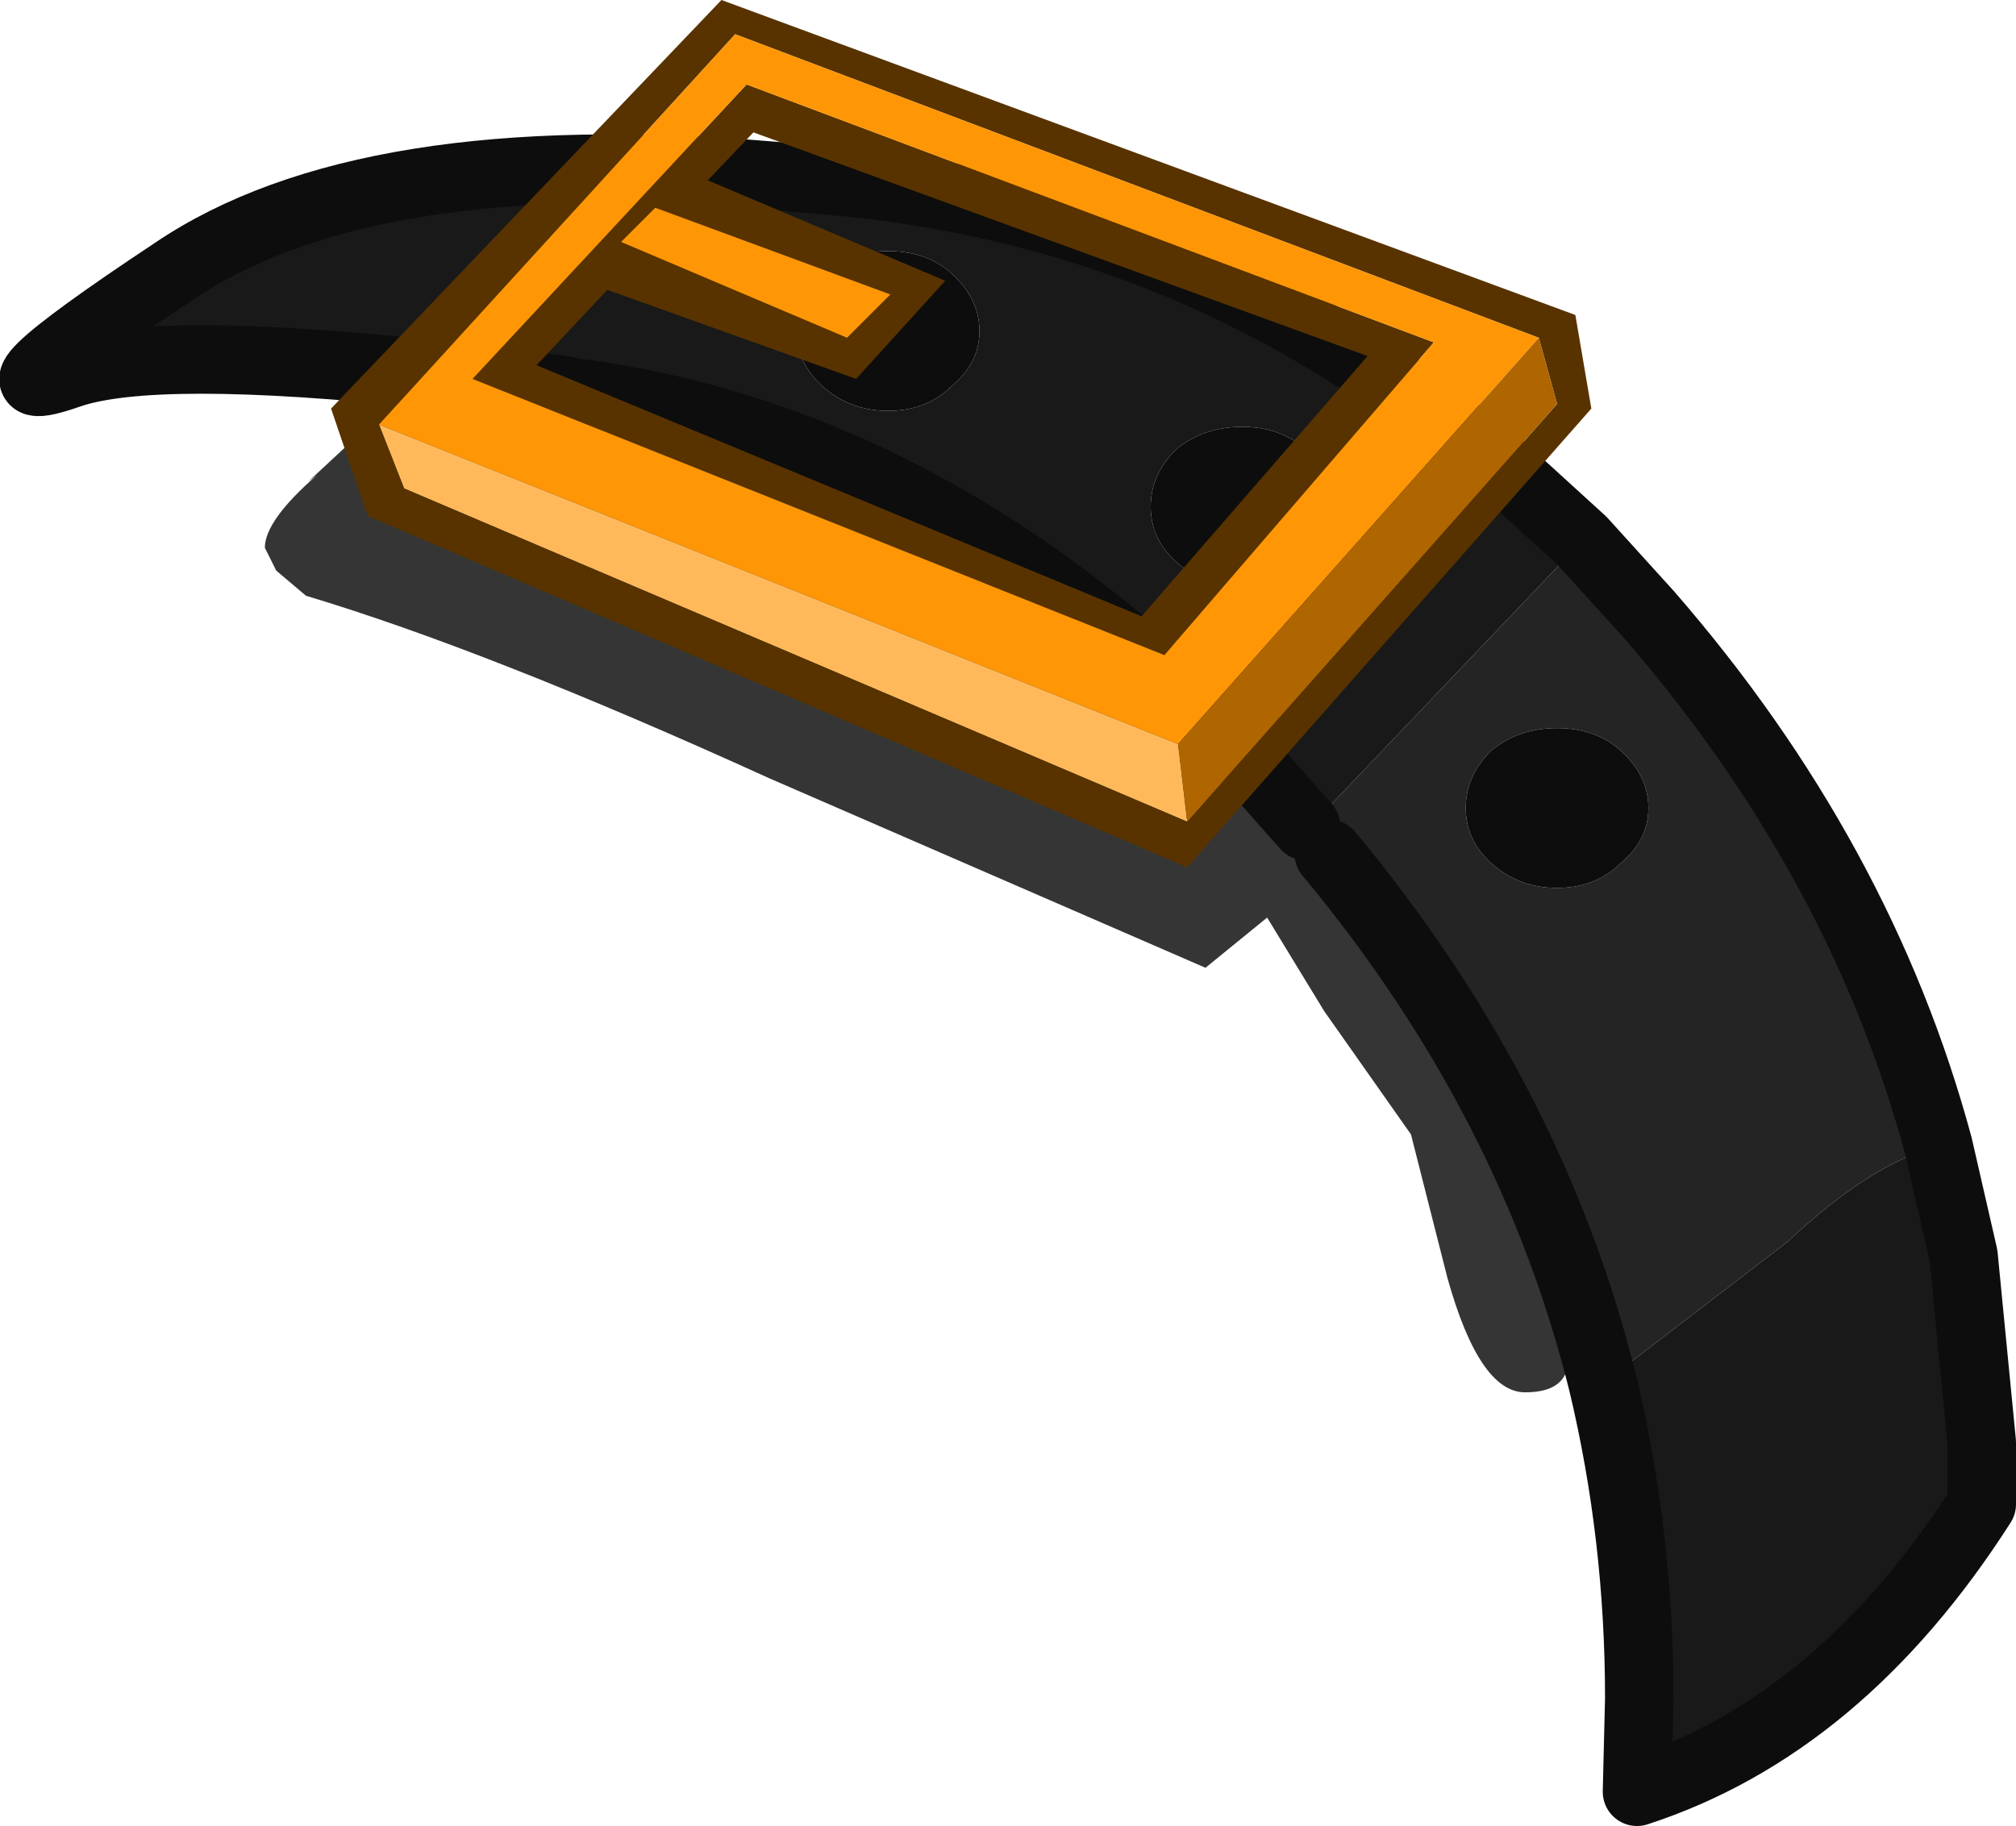 <?xml version="1.0" encoding="UTF-8" standalone="no"?>
<svg xmlns:ffdec="https://www.free-decompiler.com/flash" xmlns:xlink="http://www.w3.org/1999/xlink" ffdec:objectType="shape" height="40.0px" width="44.15px" xmlns="http://www.w3.org/2000/svg">
  <g transform="matrix(1.0, 0.0, 0.0, 1.0, 37.35, 13.7)">
    <path d="M-2.7 -1.85 L-1.25 -0.25 Q3.4 5.1 5.1 11.4 3.6 11.8 1.8 13.5 L-1.85 16.3 -2.25 16.6 Q-3.8 10.35 -8.25 5.0 L-8.7 4.45 -2.7 -1.85 M-1.25 4.0 Q-1.25 3.3 -1.85 2.75 -2.4 2.25 -3.25 2.25 -4.1 2.25 -4.7 2.75 -5.25 3.3 -5.25 4.0 -5.25 4.7 -4.7 5.2 -4.1 5.75 -3.25 5.75 -2.4 5.75 -1.85 5.2 -1.25 4.7 -1.25 4.0" fill="#242424" fill-rule="evenodd" stroke="none"/>
    <path d="M-15.9 -6.45 Q-15.9 -5.75 -16.5 -5.25 -17.05 -4.7 -17.9 -4.7 -18.75 -4.7 -19.35 -5.25 -19.9 -5.75 -19.9 -6.45 -19.9 -7.15 -19.35 -7.7 -18.75 -8.2 -17.9 -8.2 -17.05 -8.2 -16.5 -7.7 -15.9 -7.15 -15.9 -6.45 M-8.15 -2.6 Q-8.15 -1.9 -8.75 -1.4 -9.3 -0.85 -10.15 -0.85 -11.0 -0.85 -11.6 -1.4 -12.15 -1.9 -12.15 -2.6 -12.15 -3.3 -11.6 -3.85 -11.0 -4.35 -10.15 -4.35 -9.3 -4.35 -8.75 -3.85 -8.15 -3.3 -8.15 -2.6 M-1.25 4.0 Q-1.25 4.7 -1.85 5.2 -2.4 5.75 -3.25 5.75 -4.1 5.75 -4.7 5.2 -5.25 4.7 -5.25 4.0 -5.25 3.3 -4.7 2.75 -4.1 2.25 -3.25 2.25 -2.4 2.25 -1.85 2.75 -1.25 3.3 -1.25 4.0" fill="#0d0d0d" fill-rule="evenodd" stroke="none"/>
    <path d="M-27.9 -5.5 Q-34.0 -6.15 -35.85 -5.5 -38.15 -4.7 -33.55 -7.75 -29.35 -10.6 -20.45 -9.85 L-18.7 -9.7 Q-10.6 -8.85 -4.4 -3.4 L-2.7 -1.85 -8.7 4.45 -8.75 4.4 -9.9 3.1 Q-16.65 -4.05 -24.75 -5.1 L-25.0 -5.15 -26.5 -5.35 -27.45 -5.45 -27.9 -5.5 M5.1 11.4 L5.65 13.8 6.05 17.9 6.05 18.05 6.05 18.15 6.05 18.3 6.05 18.7 6.05 18.85 6.05 19.25 Q2.95 24.1 -1.5 25.55 L-1.45 23.5 Q-1.45 19.95 -2.25 16.6 L-1.85 16.3 1.8 13.5 Q3.6 11.8 5.1 11.4 M-8.15 -2.6 Q-8.15 -3.3 -8.75 -3.85 -9.3 -4.35 -10.15 -4.35 -11.0 -4.35 -11.6 -3.85 -12.15 -3.3 -12.15 -2.6 -12.15 -1.9 -11.6 -1.4 -11.0 -0.85 -10.15 -0.85 -9.3 -0.85 -8.75 -1.4 -8.15 -1.9 -8.15 -2.6 M-15.9 -6.45 Q-15.9 -7.15 -16.5 -7.7 -17.05 -8.2 -17.9 -8.2 -18.75 -8.2 -19.35 -7.7 -19.9 -7.15 -19.9 -6.45 -19.9 -5.75 -19.35 -5.25 -18.75 -4.7 -17.9 -4.7 -17.05 -4.7 -16.5 -5.25 -15.9 -5.75 -15.9 -6.45" fill="#191919" fill-rule="evenodd" stroke="none"/>
    <path d="M-8.25 5.0 L-8.35 5.1 Q-6.8 6.6 -5.4 10.05 L-4.45 11.45 Q-3.8 12.25 -3.6 12.95 -3.0 14.85 -3.0 16.05 -3.0 16.8 -3.95 16.8 -4.95 16.8 -5.65 14.3 L-6.45 11.15 -8.35 8.45 -9.6 6.4 -10.95 7.5 -20.5 3.35 Q-26.65 0.55 -30.65 -0.65 L-31.3 -1.2 -31.55 -1.7 Q-31.55 -2.3 -30.4 -3.3 L-30.6 -3.15 -28.5 -5.1 -27.9 -5.5 -27.45 -5.45 -26.5 -5.35 -25.0 -5.15 -24.75 -5.1 Q-16.65 -4.05 -9.9 3.1 L-8.75 4.4 -8.7 4.45 -8.25 5.0" fill="#353535" fill-rule="evenodd" stroke="none"/>
    <path d="M-27.9 -5.5 Q-34.0 -6.15 -35.85 -5.5 -38.15 -4.7 -33.55 -7.75 -29.35 -10.6 -20.45 -9.85 L-18.7 -9.7 Q-10.6 -8.85 -4.4 -3.4 L-2.7 -1.85 -1.25 -0.25 Q3.4 5.1 5.1 11.4 L5.65 13.8 6.05 17.9 6.05 18.05 6.05 18.15 6.05 18.3 6.05 18.7 6.05 18.85 6.05 19.25 Q2.95 24.1 -1.5 25.55 L-1.45 23.5 Q-1.45 19.95 -2.25 16.6 -3.8 10.35 -8.25 5.0 M-8.75 4.4 L-9.9 3.1 Q-16.65 -4.05 -24.75 -5.1 L-25.0 -5.15 -26.5 -5.35 -27.45 -5.45" fill="none" stroke="#0d0d0d" stroke-linecap="round" stroke-linejoin="round" stroke-width="1.5"/>
    <path d="M-11.35 4.3 L-28.5 -3.0 -29.05 -4.4 -11.55 2.6 -11.35 4.3" fill="#ffb95b" fill-rule="evenodd" stroke="none"/>
    <path d="M-27.0 -5.4 L-21.0 -11.85 -5.95 -6.2 -11.85 0.65 -27.0 -5.4 M-29.05 -4.4 L-28.5 -3.0 -11.35 4.3 -3.25 -4.85 -3.65 -6.3 -21.25 -12.95 -29.05 -4.4 M-29.3 -2.4 L-30.1 -4.75 -21.55 -13.7 -2.85 -6.8 -2.5 -4.75 -11.35 5.3 -29.3 -2.4 M-24.05 -7.35 L-25.6 -5.7 -12.35 -0.2 -7.4 -5.9 -20.85 -10.8 -21.85 -9.75 -16.65 -7.55 -18.6 -5.4 -24.05 -7.35 M-17.85 -7.25 L-23.0 -9.15 -23.75 -8.4 -18.8 -6.3 -17.85 -7.25" fill="#583300" fill-rule="evenodd" stroke="none"/>
    <path d="M-27.0 -5.4 L-11.85 0.65 -5.95 -6.2 -21.0 -11.85 -27.0 -5.4 M-11.55 2.6 L-29.05 -4.4 -21.25 -12.95 -3.65 -6.3 -11.55 2.6 M-17.85 -7.25 L-18.8 -6.3 -23.75 -8.4 -23.0 -9.15 -17.85 -7.25" fill="#ff9606" fill-rule="evenodd" stroke="none"/>
    <path d="M-11.35 4.3 L-11.55 2.6 -3.65 -6.3 -3.25 -4.85 -11.35 4.3" fill="#af6500" fill-rule="evenodd" stroke="none"/>
  </g>
</svg>
